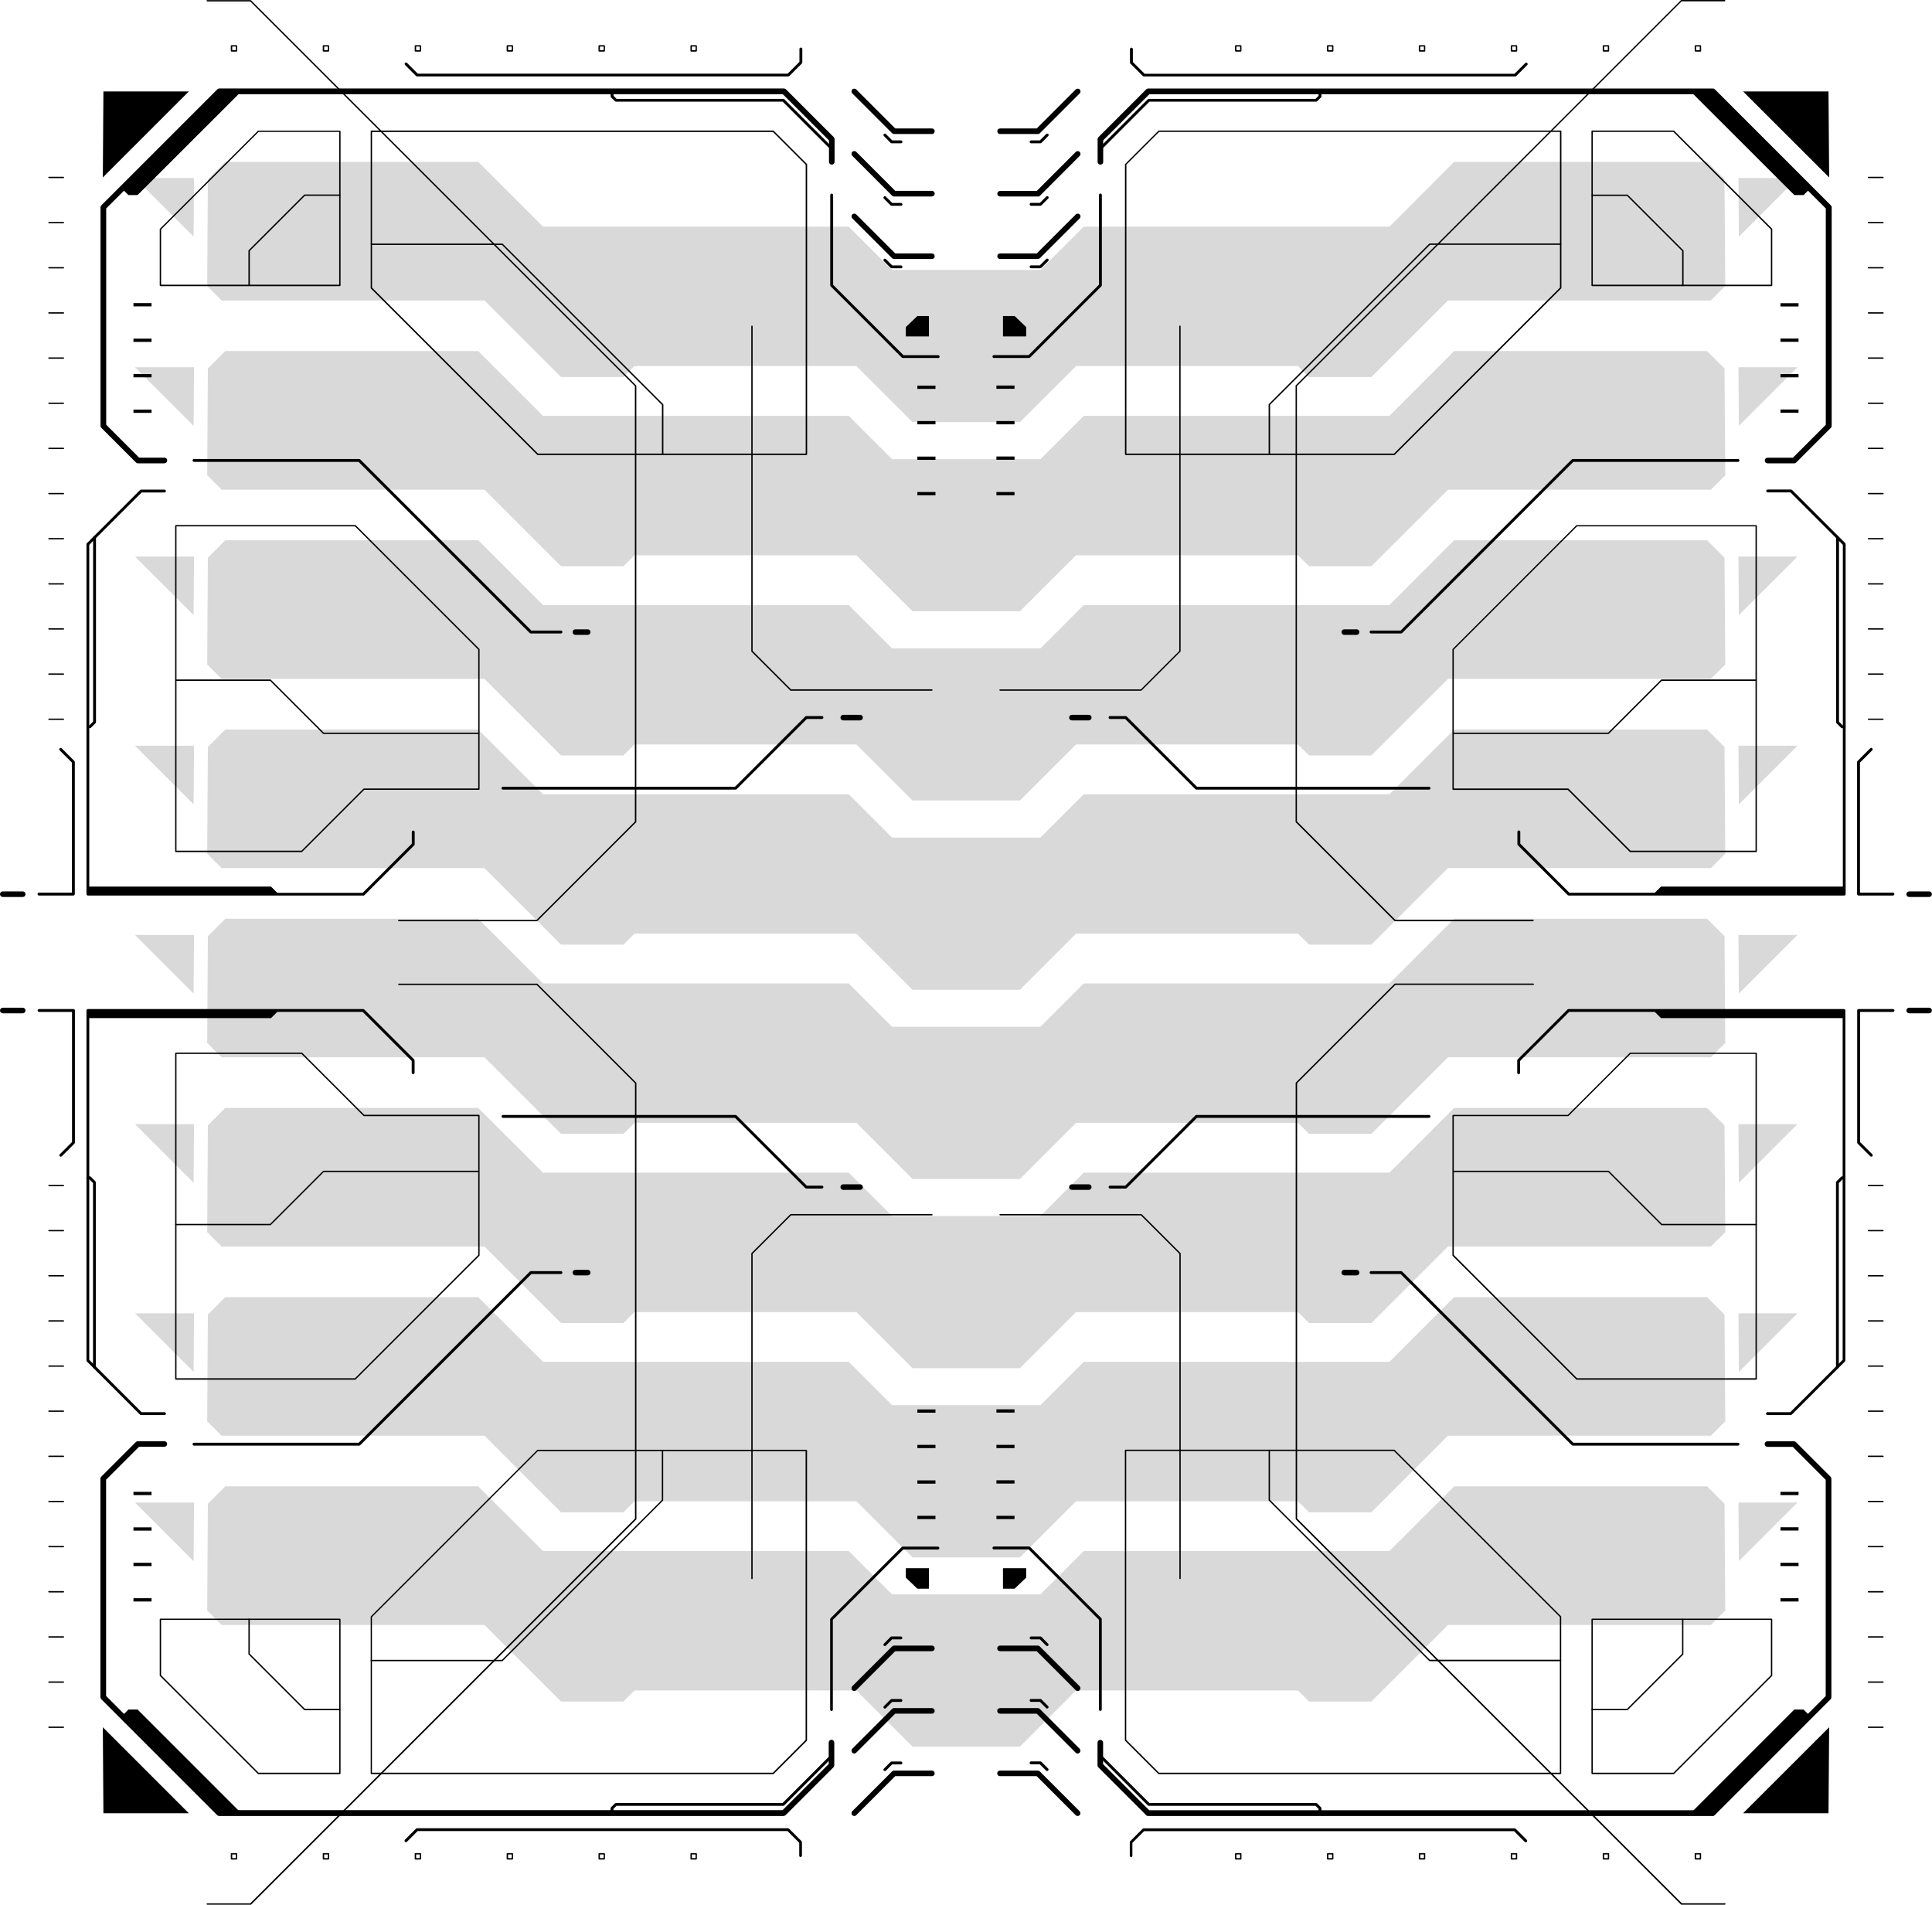 <?xml version="1.0" encoding="UTF-8"?><svg id="Layer_2" xmlns="http://www.w3.org/2000/svg" viewBox="0 0 200.66 197.82"><defs><style>.cls-1{opacity:.15;}</style></defs><g id="_ÎÓÈ_1"><g><path d="M17.08,48.12h-2.75c-.08,0-.15-.03-.21-.09l-3.59-3.59c-.05-.05-.09-.13-.09-.21V21.53c0-.08,.03-.15,.09-.21l12.04-12.04c.05-.05,.13-.09,.21-.09h58.64c.08,0,.15,.03,.21,.09l4.96,4.96c.05,.05,.09,.13,.09,.21v2.36c0,.16-.13,.29-.29,.29s-.29-.13-.29-.29v-2.23l-4.79-4.79H22.89l-11.86,11.86v22.46l3.42,3.42h2.63c.16,0,.29,.13,.29,.29s-.13,.29-.29,.29Z"/><polygon points="25.06 9.5 14.29 20.26 13.34 20.26 12.67 19.6 22.77 9.5 25.06 9.5"/><polygon points="19.61 9.5 10.68 18.43 10.74 9.5 19.61 9.5"/><path d="M97.42,37.18h-3.66s-.08-.02-.1-.04l-7.39-7.4s-.04-.06-.04-.1v-9.38c0-.08,.07-.15,.15-.15s.15,.07,.15,.15v9.32l7.31,7.31h3.6c.08,0,.15,.07,.15,.15s-.07,.15-.15,.15Z"/><path d="M96.79,13.92h-3.93c-.08,0-.15-.03-.21-.09l-4.13-4.13c-.11-.11-.11-.3,0-.41s.3-.11,.41,0l4.05,4.05h3.81c.16,0,.29,.13,.29,.29s-.13,.29-.29,.29Z"/><path d="M93.57,14.88h-.97s-.08-.02-.1-.04l-.7-.71c-.06-.06-.06-.15,0-.21s.15-.06,.21,0l.66,.66h.91c.08,0,.15,.07,.15,.15s-.07,.15-.15,.15Z"/><path d="M96.79,20.41h-3.93c-.08,0-.15-.03-.21-.09l-4.13-4.14c-.11-.11-.11-.3,0-.41s.3-.11,.41,0l4.05,4.05h3.81c.16,0,.29,.13,.29,.29s-.13,.29-.29,.29Z"/><path d="M93.57,21.37h-.97s-.08-.02-.1-.04l-.7-.7c-.06-.06-.06-.15,0-.21s.15-.06,.21,0l.66,.66h.91c.08,0,.15,.07,.15,.15s-.07,.15-.15,.15Z"/><path d="M96.79,26.9h-3.93c-.08,0-.15-.03-.21-.09l-4.13-4.13c-.11-.11-.11-.3,0-.41s.3-.11,.41,0l4.05,4.05h3.81c.16,0,.29,.13,.29,.29s-.13,.29-.29,.29Z"/><path d="M93.57,27.86h-.97s-.08-.02-.1-.04l-.7-.7c-.06-.06-.06-.15,0-.21s.15-.06,.21,0l.66,.66h.91c.08,0,.15,.07,.15,.15s-.07,.15-.15,.15Z"/><polygon points="94.08 34.94 96.48 34.94 96.48 32.82 95.28 32.82 94.08 33.97 94.08 34.94"/><path d="M58.25,65.79h-3.13s-.08-.02-.1-.04l-17.78-17.78H20.15c-.08,0-.15-.07-.15-.15s.07-.15,.15-.15h17.16s.08,.02,.1,.04l17.78,17.78h3.07c.08,0,.15,.07,.15,.15s-.07,.15-.15,.15Z"/><path d="M37.73,93.01H9.13c-.08,0-.15-.07-.15-.15V56.52s.02-.08,.04-.1l5.53-5.53s.06-.04,.1-.04h2.43c.08,0,.15,.07,.15,.15s-.07,.15-.15,.15h-2.37l-5.44,5.44v36.14h28.4l5.1-5.1v-1.22c0-.08,.07-.15,.15-.15s.15,.07,.15,.15v1.28s-.02,.08-.04,.1l-5.19,5.19s-.06,.04-.1,.04Z"/><polygon points="9.13 92.08 28.15 92.08 28.9 92.83 9.13 92.87 9.13 92.08"/><path d="M9.34,75.63h-.21c-.08,0-.15-.07-.15-.15s.07-.15,.15-.15h.15l.39-.39v-19.12c0-.08,.07-.15,.15-.15s.15,.07,.15,.15v19.18s-.02,.08-.04,.1l-.48,.48s-.06,.04-.1,.04Z"/><path d="M61.04,65.94h-1.28c-.16,0-.29-.13-.29-.29s.13-.29,.29-.29h1.28c.16,0,.29,.13,.29,.29s-.13,.29-.29,.29Z"/><path d="M86.37,15.58s-.07-.01-.1-.04l-4.98-4.98h-17.32s-.08-.02-.1-.04l-.41-.41s-.04-.06-.04-.1v-.51c0-.08,.07-.15,.15-.15s.15,.07,.15,.15v.45l.32,.32h17.32s.08,.02,.1,.04l5.02,5.02c.06,.06,.06,.15,0,.21-.03,.03-.07,.04-.1,.04Z"/><path d="M81.86,7.94H43.32s-.08-.02-.1-.04l-1.15-1.15c-.06-.06-.06-.15,0-.21s.15-.06,.21,0l1.11,1.11h38.42l1.22-1.22v-1.34c0-.08,.07-.15,.15-.15s.15,.07,.15,.15v1.4s-.02,.08-.04,.1l-1.3,1.3s-.06,.04-.1,.04Z"/><path d="M7.62,93.01h-3.57c-.08,0-.15-.07-.15-.15s.07-.15,.15-.15h3.42v-13.51l-1.27-1.27c-.06-.06-.06-.15,0-.21s.15-.06,.21,0l1.32,1.32s.04,.06,.04,.1v13.72c0,.08-.07,.15-.15,.15Z"/><path d="M2.36,93.16H.29c-.16,0-.29-.13-.29-.29s.13-.29,.29-.29H2.36c.16,0,.29,.13,.29,.29s-.13,.29-.29,.29Z"/><path d="M83.75,47.26h-27.9s-.04,0-.05-.02l-17.28-17.28s-.02-.03-.02-.05V13.63s.03-.07,.07-.07h41.74s.04,0,.05,.02l3.45,3.45s.02,.03,.02,.05v30.11s-.03,.07-.07,.07Zm-27.87-.15h27.8V17.11l-3.4-3.4H38.64V29.87l17.24,17.24Z"/><path d="M31.34,88.5h-13.08s-.07-.03-.07-.07V54.6s.03-.07,.07-.07h18.64s.04,0,.05,.02l12.84,12.84s.02,.03,.02,.05v14.52s-.03,.07-.07,.07h-11.91l-6.44,6.44s-.03,.02-.05,.02Zm-13.01-.15h12.98l6.44-6.44s.03-.02,.05-.02h11.87v-14.42l-12.8-12.8H18.33v33.68Z"/><path d="M35.3,29.72H16.66s-.07-.03-.07-.07v-5.84s0-.04,.02-.05l10.17-10.17s.03-.02,.05-.02h8.47s.07,.03,.07,.07V29.64s-.03,.07-.07,.07Zm-18.57-.15h18.5V13.7h-8.37l-10.13,10.13v5.74Z"/><path d="M68.82,47.26s-.07-.03-.07-.07v-5.14l-16.61-16.61h-13.57s-.07-.03-.07-.07,.03-.07,.07-.07h13.6s.04,0,.05,.02l16.66,16.66s.02,.03,.02,.05v5.17s-.03,.07-.07,.07Z"/><path d="M25.87,29.72s-.07-.03-.07-.07v-3.61s0-.04,.02-.05l5.77-5.77s.03-.02,.05-.02h3.66s.07,.03,.07,.07-.03,.07-.07,.07h-3.63l-5.72,5.72v3.58s-.03,.07-.07,.07Z"/><path d="M49.67,76.23h-16.07s-.04,0-.05-.02l-5.5-5.5h-9.79s-.07-.03-.07-.07,.03-.07,.07-.07h9.82s.04,0,.05,.02l5.5,5.5h16.04s.07,.03,.07,.07-.03,.07-.07,.07Z"/><path d="M76.4,82.01h-24.16c-.08,0-.15-.07-.15-.15s.07-.15,.15-.15h24.1l7.3-7.3s.06-.04,.1-.04h1.63c.08,0,.15,.07,.15,.15s-.07,.15-.15,.15h-1.57l-7.3,7.3s-.06,.04-.1,.04Z"/><path d="M89.33,74.82h-1.75c-.16,0-.29-.13-.29-.29s.13-.29,.29-.29h1.75c.16,0,.29,.13,.29,.29s-.13,.29-.29,.29Z"/><path d="M6.59,18.5h-1.51s-.07-.03-.07-.07,.03-.07,.07-.07h1.51s.07,.03,.07,.07-.03,.07-.07,.07Z"/><path d="M6.59,23.19h-1.51s-.07-.03-.07-.07,.03-.07,.07-.07h1.51s.07,.03,.07,.07-.03,.07-.07,.07Z"/><path d="M6.59,27.88h-1.51s-.07-.03-.07-.07,.03-.07,.07-.07h1.51s.07,.03,.07,.07-.03,.07-.07,.07Z"/><path d="M6.59,32.57h-1.51s-.07-.03-.07-.07,.03-.07,.07-.07h1.51s.07,.03,.07,.07-.03,.07-.07,.07Z"/><path d="M6.59,37.26h-1.51s-.07-.03-.07-.07,.03-.07,.07-.07h1.51s.07,.03,.07,.07-.03,.07-.07,.07Z"/><path d="M6.59,41.95h-1.51s-.07-.03-.07-.07,.03-.07,.07-.07h1.51s.07,.03,.07,.07-.03,.07-.07,.07Z"/><path d="M6.59,46.64h-1.51s-.07-.03-.07-.07,.03-.07,.07-.07h1.51s.07,.03,.07,.07-.03,.07-.07,.07Z"/><path d="M6.59,51.33h-1.51s-.07-.03-.07-.07,.03-.07,.07-.07h1.51s.07,.03,.07,.07-.03,.07-.07,.07Z"/><path d="M6.59,56.02h-1.51s-.07-.03-.07-.07,.03-.07,.07-.07h1.51s.07,.03,.07,.07-.03,.07-.07,.07Z"/><path d="M6.59,60.71h-1.51s-.07-.03-.07-.07,.03-.07,.07-.07h1.51s.07,.03,.07,.07-.03,.07-.07,.07Z"/><path d="M6.59,65.39h-1.51s-.07-.03-.07-.07,.03-.07,.07-.07h1.51s.07,.03,.07,.07-.03,.07-.07,.07Z"/><path d="M6.59,70.08h-1.51s-.07-.03-.07-.07,.03-.07,.07-.07h1.51s.07,.03,.07,.07-.03,.07-.07,.07Z"/><path d="M6.59,74.77h-1.51s-.07-.03-.07-.07,.03-.07,.07-.07h1.51s.07,.03,.07,.07-.03,.07-.07,.07Z"/><path d="M24.57,5.36h-.53s-.07-.03-.07-.07v-.53s.03-.07,.07-.07h.53s.07,.03,.07,.07v.53s-.03,.07-.07,.07Zm-.45-.15h.38v-.38h-.38v.38Z"/><path d="M34.12,5.36h-.53s-.07-.03-.07-.07v-.53s.03-.07,.07-.07h.53s.07,.03,.07,.07v.53s-.03,.07-.07,.07Zm-.45-.15h.38v-.38h-.38v.38Z"/><path d="M43.67,5.36h-.53s-.07-.03-.07-.07v-.53s.03-.07,.07-.07h.53s.07,.03,.07,.07v.53s-.03,.07-.07,.07Zm-.45-.15h.38v-.38h-.38v.38Z"/><path d="M53.22,5.36h-.53s-.07-.03-.07-.07v-.53s.03-.07,.07-.07h.53s.07,.03,.07,.07v.53s-.03,.07-.07,.07Zm-.45-.15h.38v-.38h-.38v.38Z"/><path d="M62.76,5.36h-.53s-.07-.03-.07-.07v-.53s.03-.07,.07-.07h.53s.07,.03,.07,.07v.53s-.03,.07-.07,.07Zm-.45-.15h.38v-.38h-.38v.38Z"/><path d="M72.31,5.36h-.53s-.07-.03-.07-.07v-.53s.03-.07,.07-.07h.53s.07,.03,.07,.07v.53s-.03,.07-.07,.07Zm-.45-.15h.38v-.38h-.38v.38Z"/><rect x="13.86" y="31.48" width="1.88" height=".34"/><rect x="13.86" y="35.17" width="1.88" height=".34"/><rect x="13.86" y="38.85" width="1.88" height=".34"/><rect x="13.86" y="42.54" width="1.88" height=".34"/><rect x="95.28" y="40.05" width="1.88" height=".34"/><rect x="95.28" y="43.73" width="1.88" height=".34"/><rect x="95.28" y="47.42" width="1.88" height=".34"/><rect x="95.28" y="51.1" width="1.88" height=".34"/><path d="M55.76,95.68h-14.35s-.07-.03-.07-.07,.03-.07,.07-.07h14.32l10.21-10.21V40.1L25.99,.15h-4.47s-.07-.03-.07-.07,.03-.07,.07-.07h4.5s.04,0,.05,.02l40,40s.02,.03,.02,.05v45.27s0,.04-.02,.05l-10.26,10.26s-.03,.02-.05,.02Z"/><path d="M96.79,71.74h-14.66s-.04,0-.05-.02l-4.03-4.03s-.02-.03-.02-.05V33.88s.03-.07,.07-.07,.07,.03,.07,.07v33.72l3.99,3.99h14.63s.07,.03,.07,.07-.03,.07-.07,.07Z"/><path d="M186.33,48.12h-2.75c-.16,0-.29-.13-.29-.29s.13-.29,.29-.29h2.63l3.42-3.42V21.65l-11.86-11.86h-58.4l-4.79,4.79v2.23c0,.16-.13,.29-.29,.29s-.29-.13-.29-.29v-2.36c0-.08,.03-.15,.09-.21l4.96-4.96c.05-.05,.13-.09,.21-.09h58.64c.08,0,.15,.03,.21,.09l12.04,12.04c.05,.05,.09,.13,.09,.21v22.7c0,.08-.03,.15-.09,.21l-3.59,3.59c-.05,.05-.13,.09-.21,.09Z"/><polygon points="175.59 9.5 186.36 20.26 187.32 20.26 187.99 19.6 177.89 9.5 175.59 9.5"/><polygon points="181.04 9.5 189.98 18.43 189.91 9.5 181.04 9.5"/><path d="M106.89,37.18h-3.66c-.08,0-.15-.07-.15-.15s.07-.15,.15-.15h3.6l7.31-7.31v-9.32c0-.08,.07-.15,.15-.15s.15,.07,.15,.15v9.38s-.02,.08-.04,.1l-7.4,7.4s-.06,.04-.1,.04Z"/><path d="M107.8,13.92h-3.93c-.16,0-.29-.13-.29-.29s.13-.29,.29-.29h3.81l4.05-4.05c.11-.11,.3-.11,.41,0s.11,.3,0,.41l-4.13,4.13c-.05,.05-.13,.09-.21,.09Z"/><path d="M108.06,14.88h-.97c-.08,0-.15-.07-.15-.15s.07-.15,.15-.15h.91l.66-.66c.06-.06,.15-.06,.21,0s.06,.15,0,.21l-.7,.71s-.06,.04-.1,.04Z"/><path d="M107.8,20.41h-3.93c-.16,0-.29-.13-.29-.29s.13-.29,.29-.29h3.81l4.05-4.05c.11-.11,.3-.11,.41,0s.11,.3,0,.41l-4.13,4.14c-.05,.05-.13,.09-.21,.09Z"/><path d="M108.06,21.37h-.97c-.08,0-.15-.07-.15-.15s.07-.15,.15-.15h.91l.66-.66c.06-.06,.15-.06,.21,0s.06,.15,0,.21l-.7,.7s-.06,.04-.1,.04Z"/><path d="M107.8,26.9h-3.93c-.16,0-.29-.13-.29-.29s.13-.29,.29-.29h3.81l4.05-4.05c.11-.11,.3-.11,.41,0s.11,.3,0,.41l-4.13,4.13c-.05,.05-.13,.09-.21,.09Z"/><path d="M108.06,27.86h-.97c-.08,0-.15-.07-.15-.15s.07-.15,.15-.15h.91l.66-.66c.06-.06,.15-.06,.21,0s.06,.15,0,.21l-.7,.7s-.06,.04-.1,.04Z"/><polygon points="106.58 34.94 104.17 34.94 104.17 32.82 105.38 32.82 106.58 33.97 106.58 34.94"/><path d="M145.53,65.79h-3.13c-.08,0-.15-.07-.15-.15s.07-.15,.15-.15h3.07l17.78-17.78s.06-.04,.1-.04h17.16c.08,0,.15,.07,.15,.15s-.07,.15-.15,.15h-17.1l-17.78,17.78s-.06,.04-.1,.04Z"/><path d="M191.53,93.01h-28.6s-.08-.02-.1-.04l-5.19-5.19s-.04-.06-.04-.1v-1.28c0-.08,.07-.15,.15-.15s.15,.07,.15,.15v1.22l5.1,5.1h28.4V56.58l-5.44-5.44h-2.37c-.08,0-.15-.07-.15-.15s.07-.15,.15-.15h2.43s.08,.02,.1,.04l5.53,5.53s.04,.06,.04,.1v36.35c0,.08-.07,.15-.15,.15Z"/><polygon points="191.53 92.08 172.51 92.08 171.76 92.83 191.53 92.87 191.53 92.08"/><path d="M191.53,75.63h-.21s-.08-.02-.1-.04l-.48-.48s-.04-.06-.04-.1v-19.18c0-.08,.07-.15,.15-.15s.15,.07,.15,.15v19.12l.39,.39h.15c.08,0,.15,.07,.15,.15s-.07,.15-.15,.15Z"/><path d="M140.9,65.94h-1.28c-.16,0-.29-.13-.29-.29s.13-.29,.29-.29h1.28c.16,0,.29,.13,.29,.29s-.13,.29-.29,.29Z"/><path d="M114.29,15.58s-.07-.01-.1-.04c-.06-.06-.06-.15,0-.21l5.02-5.02s.06-.04,.1-.04h17.32l.32-.32v-.45c0-.08,.07-.15,.15-.15s.15,.07,.15,.15v.51s-.02,.08-.04,.1l-.41,.41s-.06,.04-.1,.04h-17.32l-4.98,4.98s-.07,.04-.1,.04Z"/><path d="M157.34,7.94h-38.54s-.08-.02-.1-.04l-1.3-1.3s-.04-.06-.04-.1v-1.4c0-.08,.07-.15,.15-.15s.15,.07,.15,.15v1.34l1.22,1.22h38.42l1.11-1.11c.06-.06,.15-.06,.21,0s.06,.15,0,.21l-1.15,1.15s-.06,.04-.1,.04Z"/><path d="M196.6,93.01h-3.57c-.08,0-.15-.07-.15-.15v-13.72s.02-.08,.04-.1l1.32-1.32c.06-.06,.15-.06,.21,0s.06,.15,0,.21l-1.27,1.27v13.51h3.42c.08,0,.15,.07,.15,.15s-.07,.15-.15,.15Z"/><path d="M200.36,93.16h-2.07c-.16,0-.29-.13-.29-.29s.13-.29,.29-.29h2.07c.16,0,.29,.13,.29,.29s-.13,.29-.29,.29Z"/><path d="M144.81,47.26h-27.9s-.07-.03-.07-.07V17.08s0-.04,.02-.05l3.45-3.45s.03-.02,.05-.02h41.74s.07,.03,.07,.07V29.9s0,.04-.02,.05l-17.28,17.28s-.03,.02-.05,.02Zm-27.83-.15h27.8l17.24-17.24V13.7h-41.63l-3.4,3.4v30.01Z"/><path d="M182.4,88.5h-13.08s-.04,0-.05-.02l-6.44-6.44h-11.91s-.07-.03-.07-.07v-14.52s0-.04,.02-.05l12.84-12.84s.03-.02,.05-.02h18.64s.07,.03,.07,.07v33.83s-.03,.07-.07,.07Zm-13.05-.15h12.98V54.67h-18.54l-12.8,12.8v14.42h11.87s.04,0,.05,.02l6.44,6.44Z"/><path d="M184,29.72h-18.64s-.07-.03-.07-.07V13.63s.03-.07,.07-.07h8.47s.04,0,.05,.02l10.17,10.17s.02,.03,.02,.05v5.84s-.03,.07-.07,.07Zm-18.57-.15h18.5v-5.74l-10.13-10.13h-8.37v15.87Z"/><path d="M131.83,47.26s-.07-.03-.07-.07v-5.17s0-.04,.02-.05l16.66-16.66s.03-.02,.05-.02h13.6s.07,.03,.07,.07-.03,.07-.07,.07h-13.57l-16.61,16.61v5.14s-.03,.07-.07,.07Z"/><path d="M174.78,29.72s-.07-.03-.07-.07v-3.58l-5.72-5.72h-3.63s-.07-.03-.07-.07,.03-.07,.07-.07h3.66s.04,0,.05,.02l5.77,5.77s.02,.03,.02,.05v3.61s-.03,.07-.07,.07Z"/><path d="M167.05,76.23h-16.07s-.07-.03-.07-.07,.03-.07,.07-.07h16.04l5.5-5.5s.03-.02,.05-.02h9.82s.07,.03,.07,.07-.03,.07-.07,.07h-9.79l-5.5,5.5s-.03,.02-.05,.02Z"/><path d="M148.42,82.01h-24.16s-.08-.02-.1-.04l-7.3-7.3h-1.57c-.08,0-.15-.07-.15-.15s.07-.15,.15-.15h1.63s.08,.02,.1,.04l7.3,7.3h24.1c.08,0,.15,.07,.15,.15s-.07,.15-.15,.15Z"/><path d="M113.08,74.82h-1.75c-.16,0-.29-.13-.29-.29s.13-.29,.29-.29h1.75c.16,0,.29,.13,.29,.29s-.13,.29-.29,.29Z"/><path d="M195.57,18.5h-1.51s-.07-.03-.07-.07,.03-.07,.07-.07h1.51s.07,.03,.07,.07-.03,.07-.07,.07Z"/><path d="M195.57,23.19h-1.51s-.07-.03-.07-.07,.03-.07,.07-.07h1.51s.07,.03,.07,.07-.03,.07-.07,.07Z"/><path d="M195.57,27.88h-1.51s-.07-.03-.07-.07,.03-.07,.07-.07h1.51s.07,.03,.07,.07-.03,.07-.07,.07Z"/><path d="M195.57,32.57h-1.51s-.07-.03-.07-.07,.03-.07,.07-.07h1.51s.07,.03,.07,.07-.03,.07-.07,.07Z"/><path d="M195.57,37.26h-1.51s-.07-.03-.07-.07,.03-.07,.07-.07h1.51s.07,.03,.07,.07-.03,.07-.07,.07Z"/><path d="M195.57,41.95h-1.51s-.07-.03-.07-.07,.03-.07,.07-.07h1.51s.07,.03,.07,.07-.03,.07-.07,.07Z"/><path d="M195.57,46.64h-1.51s-.07-.03-.07-.07,.03-.07,.07-.07h1.51s.07,.03,.07,.07-.03,.07-.07,.07Z"/><path d="M195.57,51.33h-1.51s-.07-.03-.07-.07,.03-.07,.07-.07h1.51s.07,.03,.07,.07-.03,.07-.07,.07Z"/><path d="M195.57,56.02h-1.51s-.07-.03-.07-.07,.03-.07,.07-.07h1.51s.07,.03,.07,.07-.03,.07-.07,.07Z"/><path d="M195.57,60.71h-1.51s-.07-.03-.07-.07,.03-.07,.07-.07h1.51s.07,.03,.07,.07-.03,.07-.07,.07Z"/><path d="M195.57,65.39h-1.51s-.07-.03-.07-.07,.03-.07,.07-.07h1.51s.07,.03,.07,.07-.03,.07-.07,.07Z"/><path d="M195.57,70.08h-1.51s-.07-.03-.07-.07,.03-.07,.07-.07h1.51s.07,.03,.07,.07-.03,.07-.07,.07Z"/><path d="M195.57,74.77h-1.51s-.07-.03-.07-.07,.03-.07,.07-.07h1.51s.07,.03,.07,.07-.03,.07-.07,.07Z"/><path d="M176.61,5.36h-.53s-.07-.03-.07-.07v-.53s.03-.07,.07-.07h.53s.07,.03,.07,.07v.53s-.03,.07-.07,.07Zm-.45-.15h.38v-.38h-.38v.38Z"/><path d="M167.06,5.36h-.53s-.07-.03-.07-.07v-.53s.03-.07,.07-.07h.53s.07,.03,.07,.07v.53s-.03,.07-.07,.07Zm-.45-.15h.38v-.38h-.38v.38Z"/><path d="M157.51,5.36h-.53s-.07-.03-.07-.07v-.53s.03-.07,.07-.07h.53s.07,.03,.07,.07v.53s-.03,.07-.07,.07Zm-.45-.15h.38v-.38h-.38v.38Z"/><path d="M147.96,5.36h-.53s-.07-.03-.07-.07v-.53s.03-.07,.07-.07h.53s.07,.03,.07,.07v.53s-.03,.07-.07,.07Zm-.45-.15h.38v-.38h-.38v.38Z"/><path d="M138.42,5.36h-.53s-.07-.03-.07-.07v-.53s.03-.07,.07-.07h.53s.07,.03,.07,.07v.53s-.03,.07-.07,.07Zm-.45-.15h.38v-.38h-.38v.38Z"/><path d="M128.87,5.36h-.53s-.07-.03-.07-.07v-.53s.03-.07,.07-.07h.53s.07,.03,.07,.07v.53s-.03,.07-.07,.07Zm-.45-.15h.38v-.38h-.38v.38Z"/><rect x="184.91" y="31.48" width="1.88" height=".34" transform="translate(371.71 63.31) rotate(180)"/><rect x="184.91" y="35.17" width="1.88" height=".34" transform="translate(371.71 70.67) rotate(180)"/><rect x="184.91" y="38.85" width="1.88" height=".34" transform="translate(371.71 78.04) rotate(180)"/><rect x="184.91" y="42.54" width="1.88" height=".34" transform="translate(371.71 85.41) rotate(180)"/><rect x="103.5" y="40.05" width="1.88" height=".34" transform="translate(208.87 80.43) rotate(180)"/><rect x="103.5" y="43.73" width="1.88" height=".34" transform="translate(208.87 87.8) rotate(180)"/><rect x="103.5" y="47.42" width="1.88" height=".34" transform="translate(208.87 95.17) rotate(180)"/><rect x="103.5" y="51.1" width="1.88" height=".34" transform="translate(208.87 102.54) rotate(180)"/><path d="M159.24,95.68h-14.35s-.04,0-.05-.02l-10.26-10.26s-.02-.03-.02-.05V40.07s0-.04,.02-.05L174.58,.02s.03-.02,.05-.02h4.5s.07,.03,.07,.07-.03,.07-.07,.07h-4.47l-39.96,39.96v45.21l10.21,10.21h14.32s.07,.03,.07,.07-.03,.07-.07,.07Z"/><path d="M118.52,71.74h-14.66s-.07-.03-.07-.07,.03-.07,.07-.07h14.63l3.99-3.99V33.88s.03-.07,.07-.07,.07,.03,.07,.07v33.75s0,.04-.02,.05l-4.03,4.03s-.03,.02-.05,.02Z"/><path d="M177.89,188.61h-58.64c-.08,0-.15-.03-.21-.09l-4.96-4.96c-.05-.05-.09-.13-.09-.21v-2.36c0-.16,.13-.29,.29-.29s.29,.13,.29,.29v2.23l4.79,4.79h58.4l11.86-11.86v-22.46l-3.42-3.42h-2.63c-.16,0-.29-.13-.29-.29s.13-.29,.29-.29h2.75c.08,0,.15,.03,.21,.09l3.59,3.59c.05,.05,.09,.13,.09,.21v22.7c0,.08-.03,.15-.09,.21l-12.04,12.04c-.05,.05-.13,.09-.21,.09Z"/><polygon points="175.59 188.32 186.36 177.55 187.32 177.55 187.99 178.22 177.89 188.32 175.59 188.32"/><polygon points="181.04 188.32 189.98 179.39 189.91 188.32 181.04 188.32"/><path d="M114.29,177.7c-.08,0-.15-.07-.15-.15v-9.32l-7.31-7.31h-3.6c-.08,0-.15-.07-.15-.15s.07-.15,.15-.15h3.66s.08,.02,.1,.04l7.4,7.4s.04,.06,.04,.1v9.38c0,.08-.07,.15-.15,.15Z"/><path d="M111.93,188.61c-.07,0-.15-.03-.21-.09l-4.05-4.05h-3.81c-.16,0-.29-.13-.29-.29s.13-.29,.29-.29h3.93c.08,0,.15,.03,.21,.09l4.13,4.13c.11,.11,.11,.3,0,.41-.06,.06-.13,.09-.21,.09Z"/><path d="M108.76,183.94s-.07-.01-.1-.04l-.66-.66h-.91c-.08,0-.15-.07-.15-.15s.07-.15,.15-.15h.97s.08,.02,.1,.04l.7,.7c.06,.06,.06,.15,0,.21-.03,.03-.07,.04-.1,.04Z"/><path d="M111.93,182.12c-.07,0-.15-.03-.21-.09l-4.05-4.05h-3.81c-.16,0-.29-.13-.29-.29s.13-.29,.29-.29h3.93c.08,0,.15,.03,.21,.09l4.13,4.13c.11,.11,.11,.3,0,.41-.06,.06-.13,.09-.21,.09Z"/><path d="M108.76,177.45s-.07-.01-.1-.04l-.66-.66h-.91c-.08,0-.15-.07-.15-.15s.07-.15,.15-.15h.97s.08,.02,.1,.04l.7,.7c.06,.06,.06,.15,0,.21-.03,.03-.07,.04-.1,.04Z"/><path d="M111.93,175.63c-.07,0-.15-.03-.21-.09l-4.05-4.05h-3.81c-.16,0-.29-.13-.29-.29s.13-.29,.29-.29h3.93c.08,0,.15,.03,.21,.09l4.13,4.13c.11,.11,.11,.3,0,.41-.06,.06-.13,.09-.21,.09Z"/><path d="M108.76,170.96s-.07-.01-.1-.04l-.66-.66h-.91c-.08,0-.15-.07-.15-.15s.07-.15,.15-.15h.97s.08,.02,.1,.04l.7,.71c.06,.06,.06,.15,0,.21-.03,.03-.07,.04-.1,.04Z"/><polygon points="106.58 162.87 104.17 162.87 104.17 165 105.38 165 106.58 163.85 106.58 162.87"/><path d="M180.51,150.14h-17.16s-.08-.02-.1-.04l-17.78-17.78h-3.07c-.08,0-.15-.07-.15-.15s.07-.15,.15-.15h3.13s.08,.02,.1,.04l17.78,17.78h17.1c.08,0,.15,.07,.15,.15s-.07,.15-.15,.15Z"/><path d="M186,146.97h-2.43c-.08,0-.15-.07-.15-.15s.07-.15,.15-.15h2.37l5.44-5.44v-36.14h-28.4l-5.1,5.1v1.22c0,.08-.07,.15-.15,.15s-.15-.07-.15-.15v-1.28s.02-.08,.04-.1l5.19-5.19s.06-.04,.1-.04h28.6c.08,0,.15,.07,.15,.15v36.35s-.02,.08-.04,.1l-5.53,5.53s-.06,.04-.1,.04Z"/><polygon points="191.53 105.74 172.51 105.74 171.76 104.99 191.53 104.95 191.53 105.74"/><path d="M190.84,142.13c-.08,0-.15-.07-.15-.15v-19.18s.02-.08,.04-.1l.48-.48s.06-.04,.1-.04h.21c.08,0,.15,.07,.15,.15s-.07,.15-.15,.15h-.15l-.39,.39v19.12c0,.08-.07,.15-.15,.15Z"/><path d="M140.9,132.46h-1.28c-.16,0-.29-.13-.29-.29s.13-.29,.29-.29h1.28c.16,0,.29,.13,.29,.29s-.13,.29-.29,.29Z"/><path d="M137.1,188.47c-.08,0-.15-.07-.15-.15v-.45l-.32-.32h-17.32s-.08-.02-.1-.04l-5.02-5.02c-.06-.06-.06-.15,0-.21s.15-.06,.21,0l4.98,4.98h17.32s.08,.02,.1,.04l.41,.41s.04,.06,.04,.1v.51c0,.08-.07,.15-.15,.15Z"/><path d="M117.49,192.88c-.08,0-.15-.07-.15-.15v-1.4s.02-.08,.04-.1l1.3-1.3s.06-.04,.1-.04h38.54s.08,.02,.1,.04l1.15,1.15c.06,.06,.06,.15,0,.21s-.15,.06-.21,0l-1.11-1.11h-38.42l-1.22,1.22v1.34c0,.08-.07,.15-.15,.15Z"/><path d="M194.35,120.13s-.07-.01-.1-.04l-1.32-1.32s-.04-.06-.04-.1v-13.72c0-.08,.07-.15,.15-.15h3.57c.08,0,.15,.07,.15,.15s-.07,.15-.15,.15h-3.42v13.51l1.27,1.27c.06,.06,.06,.15,0,.21-.03,.03-.07,.04-.1,.04Z"/><path d="M200.36,105.24h-2.07c-.16,0-.29-.13-.29-.29s.13-.29,.29-.29h2.07c.16,0,.29,.13,.29,.29s-.13,.29-.29,.29Z"/><path d="M162.09,184.26h-41.74s-.04,0-.05-.02l-3.45-3.45s-.02-.03-.02-.05v-30.11s.03-.07,.07-.07h27.9s.04,0,.05,.02l17.28,17.28s.02,.03,.02,.05v16.27s-.03,.07-.07,.07Zm-41.71-.15h41.63v-16.17l-17.24-17.24h-27.8v30l3.4,3.4Z"/><path d="M182.4,143.29h-18.64s-.04,0-.05-.02l-12.84-12.84s-.02-.03-.02-.05v-14.52s.03-.07,.07-.07h11.91l6.44-6.44s.03-.02,.05-.02h13.08s.07,.03,.07,.07v33.83s-.03,.07-.07,.07Zm-18.61-.15h18.54v-33.68h-12.98l-6.44,6.44s-.03,.02-.05,.02h-11.87v14.42l12.8,12.8Z"/><path d="M173.83,184.26h-8.47s-.07-.03-.07-.07v-16.01s.03-.07,.07-.07h18.64s.07,.03,.07,.07v5.84s0,.04-.02,.05l-10.17,10.17s-.03,.02-.05,.02Zm-8.4-.15h8.37l10.13-10.13v-5.74h-18.5v15.87Z"/><path d="M162.09,172.53h-13.6s-.04,0-.05-.02l-16.66-16.66s-.02-.03-.02-.05v-5.17s.03-.07,.07-.07,.07,.03,.07,.07v5.14l16.61,16.61h13.57s.07,.03,.07,.07-.03,.07-.07,.07Z"/><path d="M169.01,177.62h-3.66s-.07-.03-.07-.07,.03-.07,.07-.07h3.63l5.72-5.72v-3.58s.03-.07,.07-.07,.07,.03,.07,.07v3.61s0,.04-.02,.05l-5.77,5.77s-.03,.02-.05,.02Z"/><path d="M182.4,127.25h-9.82s-.04,0-.05-.02l-5.5-5.5h-16.04s-.07-.03-.07-.07,.03-.07,.07-.07h16.07s.04,0,.05,.02l5.5,5.5h9.79s.07,.03,.07,.07-.03,.07-.07,.07Z"/><path d="M116.92,123.44h-1.63c-.08,0-.15-.07-.15-.15s.07-.15,.15-.15h1.57l7.3-7.3s.06-.04,.1-.04h24.16c.08,0,.15,.07,.15,.15s-.07,.15-.15,.15h-24.1l-7.3,7.3s-.06,.04-.1,.04Z"/><path d="M113.08,123.58h-1.75c-.16,0-.29-.13-.29-.29s.13-.29,.29-.29h1.75c.16,0,.29,.13,.29,.29s-.13,.29-.29,.29Z"/><path d="M195.57,179.46h-1.51s-.07-.03-.07-.07,.03-.07,.07-.07h1.51s.07,.03,.07,.07-.03,.07-.07,.07Z"/><path d="M195.57,174.77h-1.51s-.07-.03-.07-.07,.03-.07,.07-.07h1.51s.07,.03,.07,.07-.03,.07-.07,.07Z"/><path d="M195.57,170.08h-1.51s-.07-.03-.07-.07,.03-.07,.07-.07h1.51s.07,.03,.07,.07-.03,.07-.07,.07Z"/><path d="M195.57,165.39h-1.51s-.07-.03-.07-.07,.03-.07,.07-.07h1.51s.07,.03,.07,.07-.03,.07-.07,.07Z"/><path d="M195.57,160.7h-1.51s-.07-.03-.07-.07,.03-.07,.07-.07h1.51s.07,.03,.07,.07-.03,.07-.07,.07Z"/><path d="M195.57,156.01h-1.51s-.07-.03-.07-.07,.03-.07,.07-.07h1.51s.07,.03,.07,.07-.03,.07-.07,.07Z"/><path d="M195.57,151.32h-1.51s-.07-.03-.07-.07,.03-.07,.07-.07h1.51s.07,.03,.07,.07-.03,.07-.07,.07Z"/><path d="M195.57,146.63h-1.51s-.07-.03-.07-.07,.03-.07,.07-.07h1.51s.07,.03,.07,.07-.03,.07-.07,.07Z"/><path d="M195.57,141.95h-1.51s-.07-.03-.07-.07,.03-.07,.07-.07h1.51s.07,.03,.07,.07-.03,.07-.07,.07Z"/><path d="M195.57,137.26h-1.51s-.07-.03-.07-.07,.03-.07,.07-.07h1.51s.07,.03,.07,.07-.03,.07-.07,.07Z"/><path d="M195.57,132.57h-1.51s-.07-.03-.07-.07,.03-.07,.07-.07h1.51s.07,.03,.07,.07-.03,.07-.07,.07Z"/><path d="M195.57,127.88h-1.51s-.07-.03-.07-.07,.03-.07,.07-.07h1.51s.07,.03,.07,.07-.03,.07-.07,.07Z"/><path d="M195.57,123.19h-1.51s-.07-.03-.07-.07,.03-.07,.07-.07h1.51s.07,.03,.07,.07-.03,.07-.07,.07Z"/><path d="M176.61,193.13h-.53s-.07-.03-.07-.07v-.53s.03-.07,.07-.07h.53s.07,.03,.07,.07v.53s-.03,.07-.07,.07Zm-.45-.15h.38v-.38h-.38v.38Z"/><path d="M167.06,193.13h-.53s-.07-.03-.07-.07v-.53s.03-.07,.07-.07h.53s.07,.03,.07,.07v.53s-.03,.07-.07,.07Zm-.45-.15h.38v-.38h-.38v.38Z"/><path d="M157.51,193.13h-.53s-.07-.03-.07-.07v-.53s.03-.07,.07-.07h.53s.07,.03,.07,.07v.53s-.03,.07-.07,.07Zm-.45-.15h.38v-.38h-.38v.38Z"/><path d="M147.96,193.13h-.53s-.07-.03-.07-.07v-.53s.03-.07,.07-.07h.53s.07,.03,.07,.07v.53s-.03,.07-.07,.07Zm-.45-.15h.38v-.38h-.38v.38Z"/><path d="M138.42,193.13h-.53s-.07-.03-.07-.07v-.53s.03-.07,.07-.07h.53s.07,.03,.07,.07v.53s-.03,.07-.07,.07Zm-.45-.15h.38v-.38h-.38v.38Z"/><path d="M128.87,193.13h-.53s-.07-.03-.07-.07v-.53s.03-.07,.07-.07h.53s.07,.03,.07,.07v.53s-.03,.07-.07,.07Zm-.45-.15h.38v-.38h-.38v.38Z"/><rect x="184.91" y="165.99" width="1.88" height=".34" transform="translate(371.71 332.32) rotate(180)"/><rect x="184.91" y="162.31" width="1.88" height=".34" transform="translate(371.71 324.96) rotate(180)"/><rect x="184.91" y="158.63" width="1.88" height=".34" transform="translate(371.71 317.59) rotate(180)"/><rect x="184.91" y="154.94" width="1.88" height=".34" transform="translate(371.71 310.22) rotate(180)"/><rect x="103.5" y="157.43" width="1.88" height=".34" transform="translate(208.87 315.2) rotate(180)"/><rect x="103.5" y="153.75" width="1.88" height=".34" transform="translate(208.87 307.83) rotate(180)"/><rect x="103.5" y="150.06" width="1.88" height=".34" transform="translate(208.87 300.46) rotate(180)"/><rect x="103.5" y="146.38" width="1.88" height=".34" transform="translate(208.87 293.09) rotate(180)"/><path d="M179.14,197.82h-4.5s-.04,0-.05-.02l-40-40s-.02-.03-.02-.05v-45.27s0-.04,.02-.05l10.26-10.26s.03-.02,.05-.02h14.35s.07,.03,.07,.07-.03,.07-.07,.07h-14.32l-10.21,10.21v45.21l39.96,39.96h4.47s.07,.03,.07,.07-.03,.07-.07,.07Z"/><path d="M122.56,164.01s-.07-.03-.07-.07v-33.72l-3.99-3.99h-14.63s-.07-.03-.07-.07,.03-.07,.07-.07h14.66s.04,0,.05,.02l4.03,4.03s.02,.03,.02,.05v33.75s-.03,.07-.07,.07Z"/><path d="M81.41,188.61H22.77c-.08,0-.15-.03-.21-.09l-12.04-12.04c-.05-.05-.09-.13-.09-.21v-22.7c0-.08,.03-.15,.09-.21l3.59-3.59c.05-.05,.13-.09,.21-.09h2.75c.16,0,.29,.13,.29,.29s-.13,.29-.29,.29h-2.63l-3.42,3.42v22.46l11.86,11.86h58.4l4.79-4.79v-2.23c0-.16,.13-.29,.29-.29s.29,.13,.29,.29v2.36c0,.08-.03,.15-.09,.21l-4.96,4.96c-.05,.05-.13,.09-.21,.09Z"/><polygon points="25.06 188.32 14.29 177.55 13.34 177.55 12.67 178.22 22.77 188.32 25.06 188.32"/><polygon points="19.61 188.32 10.68 179.39 10.74 188.32 19.61 188.32"/><path d="M86.37,177.7c-.08,0-.15-.07-.15-.15v-9.38s.02-.08,.04-.1l7.39-7.4s.06-.04,.1-.04h3.66c.08,0,.15,.07,.15,.15s-.07,.15-.15,.15h-3.6l-7.31,7.31v9.32c0,.08-.07,.15-.15,.15Z"/><path d="M88.73,188.61c-.07,0-.15-.03-.21-.09-.11-.11-.11-.3,0-.41l4.13-4.13c.05-.05,.13-.09,.21-.09h3.93c.16,0,.29,.13,.29,.29s-.13,.29-.29,.29h-3.81l-4.05,4.05c-.06,.06-.13,.09-.21,.09Z"/><path d="M91.9,183.94s-.07-.01-.1-.04c-.06-.06-.06-.15,0-.21l.7-.7s.06-.04,.1-.04h.97c.08,0,.15,.07,.15,.15s-.07,.15-.15,.15h-.91l-.66,.66s-.07,.04-.1,.04Z"/><path d="M88.73,182.12c-.07,0-.15-.03-.21-.09-.11-.11-.11-.3,0-.41l4.13-4.13c.05-.05,.13-.09,.21-.09h3.93c.16,0,.29,.13,.29,.29s-.13,.29-.29,.29h-3.81l-4.05,4.05c-.06,.06-.13,.09-.21,.09Z"/><path d="M91.9,177.45s-.07-.01-.1-.04c-.06-.06-.06-.15,0-.21l.7-.7s.06-.04,.1-.04h.97c.08,0,.15,.07,.15,.15s-.07,.15-.15,.15h-.91l-.66,.66s-.07,.04-.1,.04Z"/><path d="M88.73,175.63c-.07,0-.15-.03-.21-.09-.11-.11-.11-.3,0-.41l4.13-4.13c.05-.05,.13-.09,.21-.09h3.93c.16,0,.29,.13,.29,.29s-.13,.29-.29,.29h-3.81l-4.05,4.05c-.06,.06-.13,.09-.21,.09Z"/><path d="M91.9,170.96s-.07-.01-.1-.04c-.06-.06-.06-.15,0-.21l.7-.71s.06-.04,.1-.04h.97c.08,0,.15,.07,.15,.15s-.07,.15-.15,.15h-.91l-.66,.66s-.07,.04-.1,.04Z"/><polygon points="94.08 162.87 96.48 162.87 96.48 165 95.28 165 94.08 163.85 94.08 162.87"/><path d="M37.3,150.14H20.15c-.08,0-.15-.07-.15-.15s.07-.15,.15-.15h17.1l17.78-17.78s.06-.04,.1-.04h3.13c.08,0,.15,.07,.15,.15s-.07,.15-.15,.15h-3.07l-17.78,17.78s-.06,.04-.1,.04Z"/><path d="M17.08,146.97h-2.43s-.08-.02-.1-.04l-5.53-5.53s-.04-.06-.04-.1v-36.35c0-.08,.07-.15,.15-.15h28.6s.08,.02,.1,.04l5.19,5.19s.04,.06,.04,.1v1.28c0,.08-.07,.15-.15,.15s-.15-.07-.15-.15v-1.22l-5.1-5.1H9.27v36.14l5.44,5.44h2.37c.08,0,.15,.07,.15,.15s-.07,.15-.15,.15Z"/><polygon points="9.13 105.74 28.15 105.74 28.9 104.99 9.13 104.95 9.13 105.74"/><path d="M9.81,142.13c-.08,0-.15-.07-.15-.15v-19.12l-.39-.39h-.15c-.08,0-.15-.07-.15-.15s.07-.15,.15-.15h.21s.08,.02,.1,.04l.48,.48s.04,.06,.04,.1v19.18c0,.08-.07,.15-.15,.15Z"/><path d="M61.04,132.46h-1.28c-.16,0-.29-.13-.29-.29s.13-.29,.29-.29h1.28c.16,0,.29,.13,.29,.29s-.13,.29-.29,.29Z"/><path d="M63.56,188.47c-.08,0-.15-.07-.15-.15v-.51s.02-.08,.04-.1l.41-.41s.06-.04,.1-.04h17.32l4.98-4.98c.06-.06,.15-.06,.21,0s.06,.15,0,.21l-5.02,5.02s-.06,.04-.1,.04h-17.32l-.32,.32v.45c0,.08-.07,.15-.15,.15Z"/><path d="M83.16,192.88c-.08,0-.15-.07-.15-.15v-1.34l-1.22-1.22H43.38l-1.11,1.11c-.06,.06-.15,.06-.21,0s-.06-.15,0-.21l1.15-1.15s.06-.04,.1-.04h38.54s.08,.02,.1,.04l1.3,1.3s.04,.06,.04,.1v1.4c0,.08-.07,.15-.15,.15Z"/><path d="M6.31,120.13s-.07-.01-.1-.04c-.06-.06-.06-.15,0-.21l1.27-1.27v-13.51h-3.42c-.08,0-.15-.07-.15-.15s.07-.15,.15-.15h3.57c.08,0,.15,.07,.15,.15v13.72s-.02,.08-.04,.1l-1.32,1.32s-.07,.04-.1,.04Z"/><path d="M2.36,105.24H.29c-.16,0-.29-.13-.29-.29s.13-.29,.29-.29H2.36c.16,0,.29,.13,.29,.29s-.13,.29-.29,.29Z"/><path d="M80.31,184.26H38.57s-.07-.03-.07-.07v-16.27s0-.04,.02-.05l17.28-17.28s.03-.02,.05-.02h27.9s.07,.03,.07,.07v30.11s0,.04-.02,.05l-3.45,3.45s-.03,.02-.05,.02Zm-41.67-.15h41.63l3.4-3.4v-30h-27.8l-17.24,17.24v16.17Z"/><path d="M36.9,143.29H18.26s-.07-.03-.07-.07v-33.83s.03-.07,.07-.07h13.08s.04,0,.05,.02l6.44,6.44h11.91s.07,.03,.07,.07v14.52s0,.04-.02,.05l-12.84,12.84s-.03,.02-.05,.02Zm-18.57-.15h18.54l12.8-12.8v-14.42h-11.87s-.04,0-.05-.02l-6.44-6.44h-12.98v33.68Z"/><path d="M35.3,184.26h-8.47s-.04,0-.05-.02l-10.17-10.17s-.02-.03-.02-.05v-5.84s.03-.07,.07-.07h18.64s.07,.03,.07,.07v16.01s-.03,.07-.07,.07Zm-8.44-.15h8.37v-15.87H16.73v5.74l10.13,10.13Z"/><path d="M52.16,172.53h-13.6s-.07-.03-.07-.07,.03-.07,.07-.07h13.57l16.61-16.61v-5.14s.03-.07,.07-.07,.07,.03,.07,.07v5.17s0,.04-.02,.05l-16.66,16.66s-.03,.02-.05,.02Z"/><path d="M35.3,177.62h-3.66s-.04,0-.05-.02l-5.77-5.77s-.02-.03-.02-.05v-3.61s.03-.07,.07-.07,.07,.03,.07,.07v3.58l5.72,5.72h3.63s.07,.03,.07,.07-.03,.07-.07,.07Z"/><path d="M28.08,127.25h-9.82s-.07-.03-.07-.07,.03-.07,.07-.07h9.79l5.5-5.5s.03-.02,.05-.02h16.07s.07,.03,.07,.07-.03,.07-.07,.07h-16.04l-5.5,5.5s-.03,.02-.05,.02Z"/><path d="M85.37,123.44h-1.63s-.08-.02-.1-.04l-7.3-7.3h-24.1c-.08,0-.15-.07-.15-.15s.07-.15,.15-.15h24.16s.08,.02,.1,.04l7.3,7.3h1.57c.08,0,.15,.07,.15,.15s-.07,.15-.15,.15Z"/><path d="M89.33,123.58h-1.75c-.16,0-.29-.13-.29-.29s.13-.29,.29-.29h1.75c.16,0,.29,.13,.29,.29s-.13,.29-.29,.29Z"/><path d="M6.59,179.46h-1.51s-.07-.03-.07-.07,.03-.07,.07-.07h1.51s.07,.03,.07,.07-.03,.07-.07,.07Z"/><path d="M6.59,174.77h-1.51s-.07-.03-.07-.07,.03-.07,.07-.07h1.51s.07,.03,.07,.07-.03,.07-.07,.07Z"/><path d="M6.59,170.08h-1.51s-.07-.03-.07-.07,.03-.07,.07-.07h1.51s.07,.03,.07,.07-.03,.07-.07,.07Z"/><path d="M6.59,165.39h-1.51s-.07-.03-.07-.07,.03-.07,.07-.07h1.51s.07,.03,.07,.07-.03,.07-.07,.07Z"/><path d="M6.59,160.7h-1.51s-.07-.03-.07-.07,.03-.07,.07-.07h1.51s.07,.03,.07,.07-.03,.07-.07,.07Z"/><path d="M6.59,156.01h-1.51s-.07-.03-.07-.07,.03-.07,.07-.07h1.51s.07,.03,.07,.07-.03,.07-.07,.07Z"/><path d="M6.59,151.32h-1.51s-.07-.03-.07-.07,.03-.07,.07-.07h1.51s.07,.03,.07,.07-.03,.07-.07,.07Z"/><path d="M6.59,146.63h-1.51s-.07-.03-.07-.07,.03-.07,.07-.07h1.51s.07,.03,.07,.07-.03,.07-.07,.07Z"/><path d="M6.59,141.95h-1.51s-.07-.03-.07-.07,.03-.07,.07-.07h1.51s.07,.03,.07,.07-.03,.07-.07,.07Z"/><path d="M6.59,137.26h-1.51s-.07-.03-.07-.07,.03-.07,.07-.07h1.51s.07,.03,.07,.07-.03,.07-.07,.07Z"/><path d="M6.59,132.57h-1.51s-.07-.03-.07-.07,.03-.07,.07-.07h1.51s.07,.03,.07,.07-.03,.07-.07,.07Z"/><path d="M6.59,127.88h-1.51s-.07-.03-.07-.07,.03-.07,.07-.07h1.51s.07,.03,.07,.07-.03,.07-.07,.07Z"/><path d="M6.59,123.19h-1.51s-.07-.03-.07-.07,.03-.07,.07-.07h1.51s.07,.03,.07,.07-.03,.07-.07,.07Z"/><path d="M24.57,193.13h-.53s-.07-.03-.07-.07v-.53s.03-.07,.07-.07h.53s.07,.03,.07,.07v.53s-.03,.07-.07,.07Zm-.45-.15h.38v-.38h-.38v.38Z"/><path d="M34.12,193.13h-.53s-.07-.03-.07-.07v-.53s.03-.07,.07-.07h.53s.07,.03,.07,.07v.53s-.03,.07-.07,.07Zm-.45-.15h.38v-.38h-.38v.38Z"/><path d="M43.67,193.13h-.53s-.07-.03-.07-.07v-.53s.03-.07,.07-.07h.53s.07,.03,.07,.07v.53s-.03,.07-.07,.07Zm-.45-.15h.38v-.38h-.38v.38Z"/><path d="M53.22,193.13h-.53s-.07-.03-.07-.07v-.53s.03-.07,.07-.07h.53s.07,.03,.07,.07v.53s-.03,.07-.07,.07Zm-.45-.15h.38v-.38h-.38v.38Z"/><path d="M62.76,193.13h-.53s-.07-.03-.07-.07v-.53s.03-.07,.07-.07h.53s.07,.03,.07,.07v.53s-.03,.07-.07,.07Zm-.45-.15h.38v-.38h-.38v.38Z"/><path d="M72.31,193.13h-.53s-.07-.03-.07-.07v-.53s.03-.07,.07-.07h.53s.07,.03,.07,.07v.53s-.03,.07-.07,.07Zm-.45-.15h.38v-.38h-.38v.38Z"/><rect x="13.86" y="165.99" width="1.88" height=".34"/><rect x="13.86" y="162.31" width="1.88" height=".34"/><rect x="13.86" y="158.63" width="1.88" height=".34"/><rect x="13.86" y="154.94" width="1.88" height=".34"/><rect x="95.28" y="157.43" width="1.88" height=".34"/><rect x="95.28" y="153.75" width="1.88" height=".34"/><rect x="95.28" y="150.06" width="1.88" height=".34"/><rect x="95.28" y="146.38" width="1.88" height=".34"/><path d="M26.02,197.82h-4.5s-.07-.03-.07-.07,.03-.07,.07-.07h4.47l39.96-39.96v-45.21l-10.21-10.21h-14.32s-.07-.03-.07-.07,.03-.07,.07-.07h14.35s.04,0,.05,.02l10.26,10.26s.02,.03,.02,.05v45.27s0,.04-.02,.05l-40,40s-.03,.02-.05,.02Z"/><path d="M78.1,164.01s-.07-.03-.07-.07v-33.75s0-.04,.02-.05l4.03-4.03s.03-.02,.05-.02h14.66s.07,.03,.07,.07-.03,.07-.07,.07h-14.63l-3.99,3.99v33.72s-.03,.07-.07,.07Z"/><g class="cls-1"><polygon points="20.11 24.58 20.15 18.49 14.02 18.49 20.11 24.58"/><polygon points="20.11 44.23 20.15 38.14 14.02 38.14 20.11 44.23"/><polygon points="20.11 63.88 20.15 57.8 14.02 57.8 20.11 63.88"/><polygon points="20.11 83.54 20.15 77.45 14.02 77.45 20.11 83.54"/><polygon points="20.11 103.19 20.15 97.1 14.02 97.1 20.11 103.19"/><polygon points="20.11 122.84 20.15 116.75 14.02 116.75 20.11 122.84"/><polygon points="20.11 142.49 20.15 136.4 14.02 136.4 20.11 142.49"/><polygon points="20.11 162.14 20.15 156.05 14.02 156.05 20.11 162.14"/><polygon points="177.3 16.81 151.03 16.81 144.31 23.54 112.56 23.54 108.06 28.03 100.35 28.03 92.65 28.03 88.15 23.54 56.4 23.54 49.67 16.81 23.4 16.81 21.59 18.62 21.52 29.71 23.02 31.21 50.32 31.21 58.27 39.16 64.75 39.16 65.89 38.02 88.95 38.02 94.78 43.84 100.35 43.84 105.93 43.84 111.76 38.02 134.81 38.02 135.96 39.16 142.43 39.16 150.39 31.21 177.69 31.21 179.19 29.71 179.11 18.62 177.3 16.81"/><polygon points="186.69 18.49 180.56 18.49 180.6 24.58 186.69 18.49"/><polygon points="177.3 36.46 151.03 36.46 144.31 43.19 112.56 43.19 108.06 47.69 100.35 47.69 92.65 47.69 88.15 43.19 56.4 43.19 49.67 36.46 23.4 36.46 21.59 38.27 21.52 49.36 23.02 50.86 50.32 50.86 58.27 58.81 64.75 58.81 65.89 57.67 88.95 57.67 94.78 63.49 100.35 63.49 105.93 63.49 111.76 57.67 134.81 57.67 135.96 58.81 142.43 58.81 150.39 50.86 177.69 50.86 179.19 49.36 179.11 38.27 177.3 36.46"/><polygon points="180.6 44.23 186.69 38.14 180.56 38.14 180.6 44.23"/><polygon points="177.3 56.11 151.03 56.11 144.31 62.84 112.56 62.84 108.06 67.34 100.35 67.34 92.65 67.34 88.15 62.84 56.4 62.84 49.67 56.11 23.4 56.11 21.59 57.92 21.52 69.01 23.02 70.51 50.32 70.51 58.27 78.46 64.75 78.46 65.89 77.32 88.95 77.32 94.78 83.14 100.35 83.14 105.93 83.14 111.76 77.32 134.81 77.32 135.96 78.46 142.43 78.46 150.39 70.51 177.69 70.51 179.19 69.01 179.11 57.92 177.3 56.11"/><polygon points="180.6 63.88 186.69 57.8 180.56 57.8 180.6 63.88"/><polygon points="177.3 75.77 151.03 75.77 144.31 82.49 112.56 82.49 108.06 86.99 100.35 86.99 92.65 86.99 88.15 82.49 56.4 82.49 49.67 75.77 23.4 75.77 21.59 77.58 21.52 88.66 23.02 90.16 50.32 90.16 58.27 98.11 64.75 98.11 65.89 96.97 88.95 96.97 94.78 102.8 100.35 102.8 105.93 102.8 111.76 96.97 134.81 96.97 135.96 98.11 142.43 98.11 150.39 90.16 177.69 90.16 179.19 88.66 179.11 77.58 177.3 75.77"/><polygon points="180.6 83.54 186.69 77.45 180.56 77.45 180.6 83.54"/><polygon points="177.3 95.42 151.03 95.42 144.31 102.14 112.56 102.14 108.06 106.64 100.35 106.64 92.65 106.64 88.15 102.14 56.4 102.14 49.67 95.42 23.4 95.42 21.59 97.23 21.52 108.32 23.02 109.81 50.32 109.81 58.27 117.76 64.75 117.76 65.89 116.62 88.95 116.62 94.78 122.45 100.35 122.45 105.93 122.45 111.76 116.62 134.81 116.62 135.96 117.76 142.43 117.76 150.39 109.81 177.69 109.81 179.19 108.32 179.11 97.23 177.3 95.42"/><polygon points="180.6 103.19 186.69 97.1 180.56 97.1 180.6 103.19"/><polygon points="177.3 115.07 151.03 115.07 144.31 121.79 112.56 121.79 108.06 126.29 100.35 126.29 92.65 126.29 88.15 121.79 56.4 121.79 49.67 115.07 23.4 115.07 21.59 116.88 21.52 127.97 23.02 129.46 50.32 129.46 58.27 137.41 64.75 137.41 65.89 136.27 88.95 136.27 94.78 142.1 100.35 142.1 105.93 142.1 111.76 136.27 134.81 136.27 135.96 137.41 142.43 137.41 150.39 129.46 177.69 129.46 179.19 127.97 179.11 116.88 177.3 115.07"/><polygon points="180.6 122.84 186.69 116.75 180.56 116.75 180.6 122.84"/><polygon points="177.3 134.72 151.03 134.72 144.31 141.44 112.56 141.44 108.06 145.94 100.35 145.94 92.65 145.94 88.15 141.44 56.4 141.44 49.67 134.72 23.4 134.72 21.59 136.53 21.52 147.62 23.02 149.11 50.32 149.11 58.27 157.07 64.75 157.07 65.89 155.92 88.95 155.92 94.78 161.75 100.35 161.75 105.93 161.75 111.76 155.92 134.81 155.92 135.96 157.07 142.43 157.07 150.39 149.11 177.69 149.11 179.19 147.62 179.11 136.53 177.3 134.72"/><polygon points="180.6 142.49 186.69 136.4 180.56 136.4 180.6 142.49"/><polygon points="177.3 154.37 151.03 154.37 144.31 161.09 112.56 161.09 108.06 165.59 100.35 165.59 92.65 165.59 88.15 161.09 56.4 161.09 49.67 154.37 23.4 154.37 21.59 156.18 21.52 167.27 23.02 168.77 50.32 168.77 58.27 176.72 64.75 176.72 65.89 175.57 88.95 175.57 94.78 181.4 100.35 181.4 105.93 181.4 111.76 175.57 134.81 175.57 135.96 176.72 142.43 176.72 150.39 168.77 177.69 168.77 179.19 167.27 179.11 156.18 177.3 154.37"/><polygon points="180.6 162.14 186.69 156.05 180.56 156.05 180.6 162.14"/></g></g></g></svg>